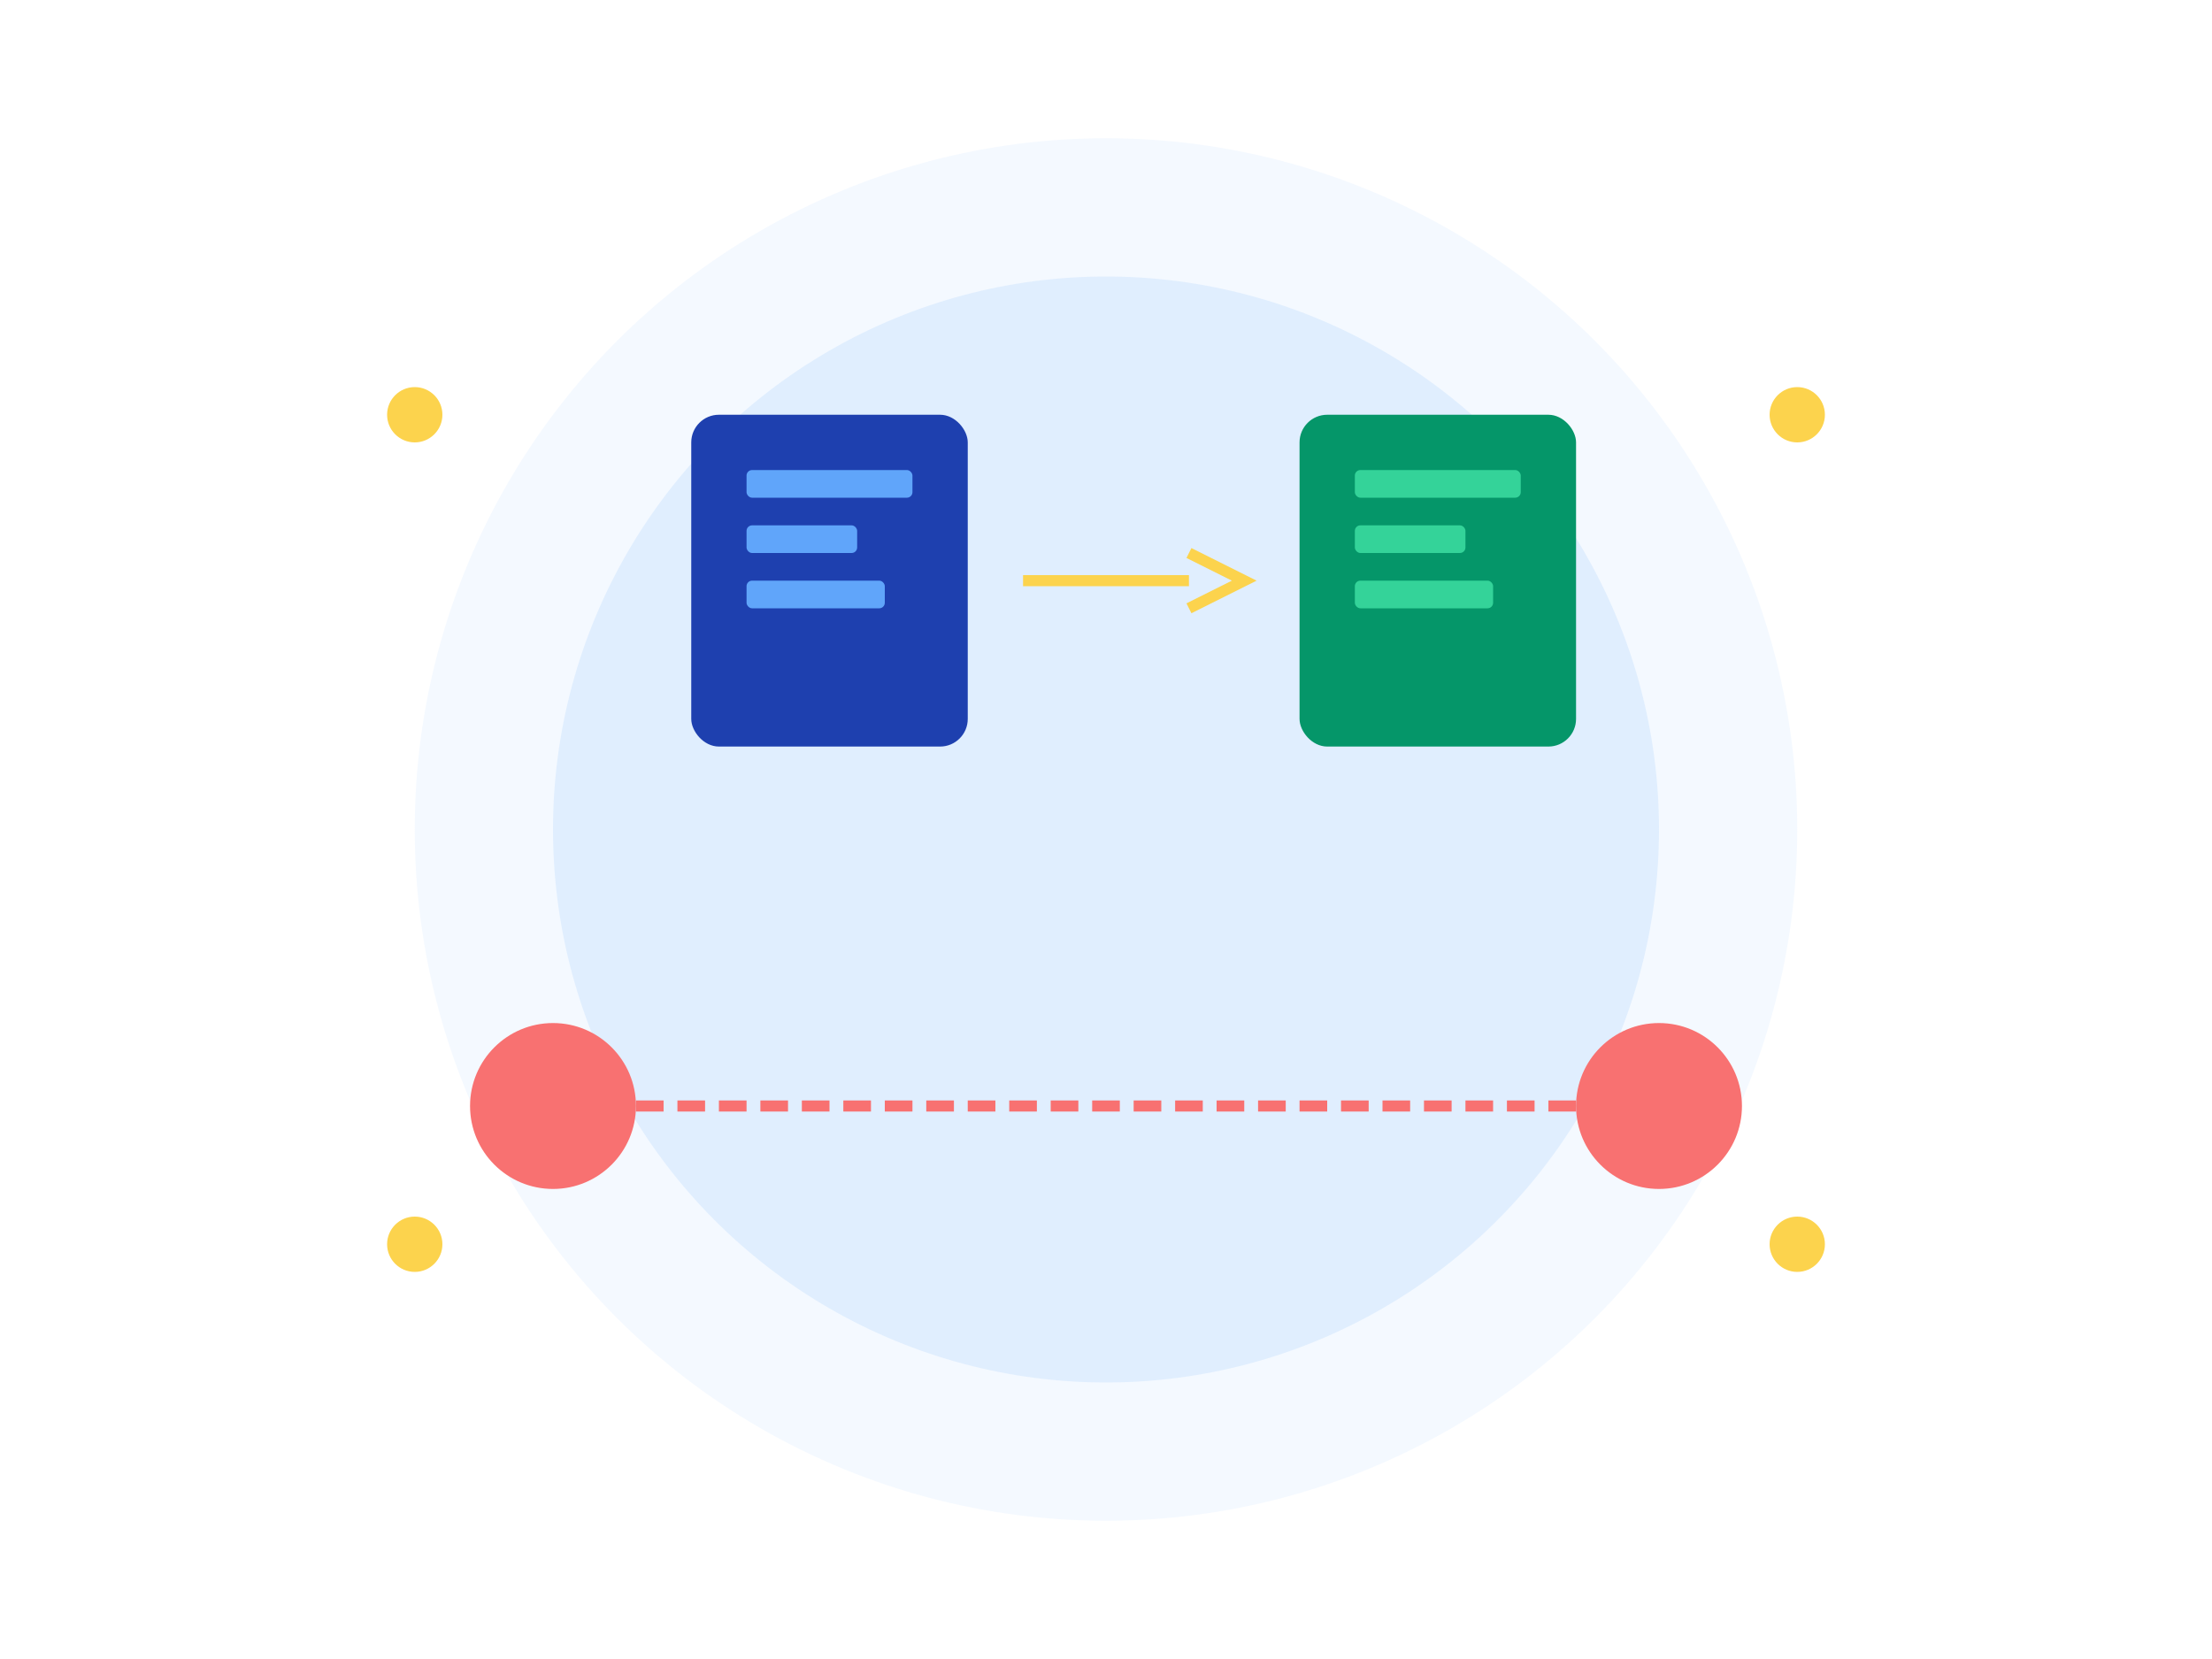 <svg width="800" height="600" viewBox="0 0 800 600" fill="none" xmlns="http://www.w3.org/2000/svg">
  <!-- Cercles décoratifs -->
  <circle cx="400" cy="300" r="250" fill="#DBEAFE" fill-opacity="0.3"/>
  <circle cx="400" cy="300" r="200" fill="#93C5FD" fill-opacity="0.2"/>
  
  <!-- Éléments de transformation -->
  <g transform="translate(250, 150)">
    <!-- Icône de données -->
    <rect x="0" y="0" width="100" height="120" rx="10" fill="#1E40AF"/>
    <rect x="20" y="20" width="60" height="10" rx="2" fill="#60A5FA"/>
    <rect x="20" y="40" width="40" height="10" rx="2" fill="#60A5FA"/>
    <rect x="20" y="60" width="50" height="10" rx="2" fill="#60A5FA"/>
    
    <!-- Flèches de transformation -->
    <path d="M120 60 L180 60 M180 50 L200 60 L180 70" stroke="#FCD34D" stroke-width="4"/>
    
    <!-- Résultat digital -->
    <rect x="220" y="0" width="100" height="120" rx="10" fill="#059669"/>
    <rect x="240" y="20" width="60" height="10" rx="2" fill="#34D399"/>
    <rect x="240" y="40" width="40" height="10" rx="2" fill="#34D399"/>
    <rect x="240" y="60" width="50" height="10" rx="2" fill="#34D399"/>
  </g>
  
  <!-- Éléments connectés -->
  <circle cx="200" cy="400" r="30" fill="#F87171"/>
  <circle cx="600" cy="400" r="30" fill="#F87171"/>
  <path d="M230 400 L570 400" stroke="#F87171" stroke-width="4" stroke-dasharray="10 5"/>
  
  <!-- Points décoratifs -->
  <circle cx="150" cy="150" r="10" fill="#FCD34D"/>
  <circle cx="650" cy="150" r="10" fill="#FCD34D"/>
  <circle cx="150" cy="450" r="10" fill="#FCD34D"/>
  <circle cx="650" cy="450" r="10" fill="#FCD34D"/>
</svg> 